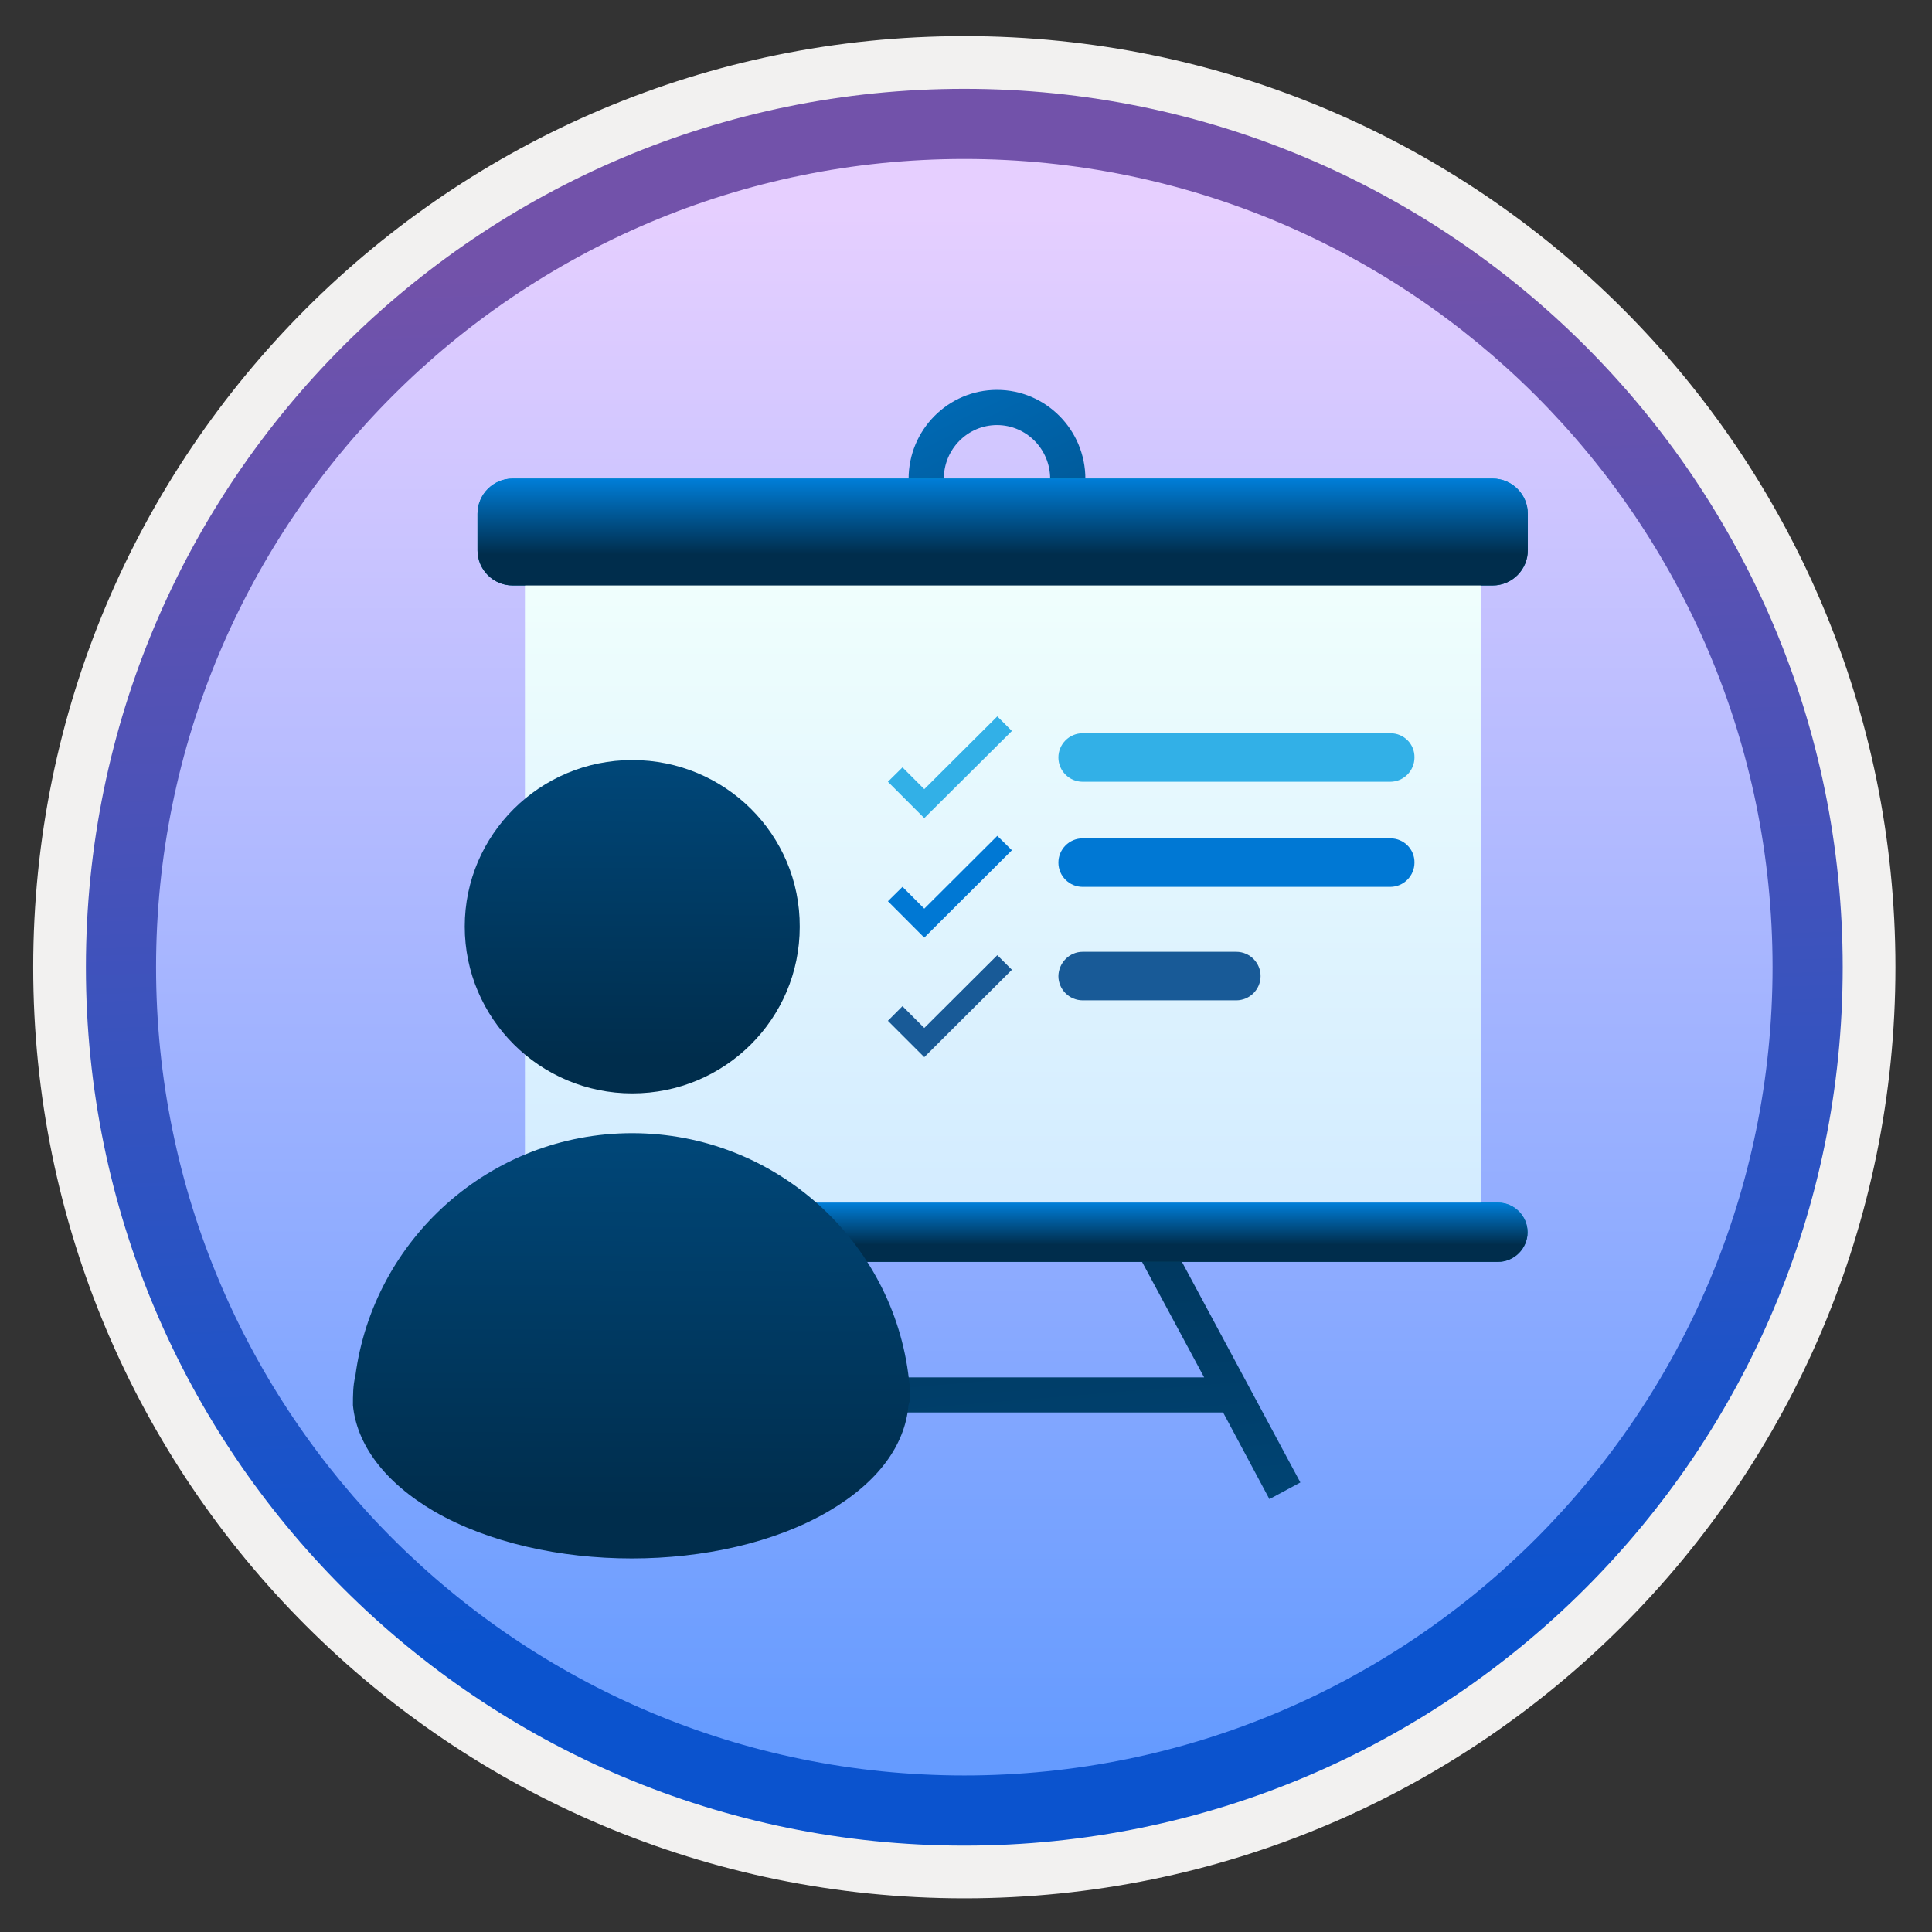 <svg width="103" height="103" viewBox="0 0 103 103" fill="none" xmlns="http://www.w3.org/2000/svg">
<rect x="0" y="0" width="103" height="103" fill="#333333" stroke="none"/>
<path d="M51.41 98.375C25.56 98.375 4.6 77.425 4.6 51.565C4.6 25.705 25.56 4.755 51.41 4.755C77.26 4.755 98.22 25.715 98.22 51.565C98.22 77.415 77.26 98.375 51.41 98.375Z" fill="url(#paint0_linear_831_62)"/>
<path fill-rule="evenodd" clip-rule="evenodd" d="M97.31 51.565C97.31 76.915 76.76 97.465 51.41 97.465C26.06 97.465 5.51 76.915 5.51 51.565C5.51 26.215 26.06 5.665 51.41 5.665C76.76 5.665 97.31 26.215 97.31 51.565ZM51.41 1.925C78.83 1.925 101.05 24.145 101.05 51.565C101.05 78.985 78.82 101.205 51.41 101.205C23.99 101.205 1.77 78.975 1.77 51.565C1.77 24.145 23.99 1.925 51.41 1.925Z" fill="#F2F1F0"/>
<path fill-rule="evenodd" clip-rule="evenodd" d="M94.5 51.565C94.5 75.365 75.21 94.655 51.41 94.655C27.61 94.655 8.32 75.365 8.32 51.565C8.32 27.765 27.61 8.475 51.41 8.475C75.21 8.475 94.5 27.765 94.5 51.565ZM51.41 4.735C77.27 4.735 98.24 25.705 98.24 51.565C98.24 77.425 77.27 98.395 51.41 98.395C25.55 98.395 4.58 77.425 4.58 51.565C4.58 25.705 25.54 4.735 51.41 4.735Z" fill="url(#paint1_linear_831_62)"/>
<path d="M53.152 30.267C50.555 30.267 48.44 28.141 48.44 25.526C48.44 22.912 50.555 20.786 53.152 20.786C55.749 20.786 57.864 22.912 57.864 25.526C57.864 28.141 55.743 30.267 53.152 30.267ZM53.152 22.662C51.589 22.662 50.317 23.946 50.317 25.526C50.317 27.107 51.589 28.39 53.152 28.39C54.715 28.39 55.987 27.107 55.987 25.526C55.987 23.946 54.715 22.662 53.152 22.662Z" fill="url(#paint2_linear_831_62)"/>
<path d="M65.207 75.303H41.695L39.22 79.91L37.57 79.022L44.42 66.275L46.058 67.176L42.694 73.433H64.196L60.832 67.176L62.482 66.287L69.326 79.033L67.676 79.922L65.207 75.303Z" fill="url(#paint3_linear_831_62)"/>
<path d="M78.935 30.593H27.996V64.835H78.935V30.593Z" fill="url(#paint4_linear_831_62)"/>
<path d="M27.328 25.514H79.58C80.608 25.514 81.451 26.357 81.451 27.385V29.343C81.451 30.371 80.608 31.213 79.58 31.213H27.328C26.299 31.213 25.457 30.371 25.457 29.343V27.385C25.457 26.357 26.299 25.514 27.328 25.514Z" fill="url(#paint5_linear_831_62)"/>
<path d="M27.037 64.114H79.859C80.73 64.114 81.439 64.828 81.439 65.694C81.439 66.565 80.725 67.274 79.859 67.274H27.037C26.166 67.286 25.457 66.571 25.457 65.7C25.457 64.822 26.166 64.114 27.037 64.114Z" fill="url(#paint6_linear_831_62)"/>
<path d="M78.935 30.593H27.996V64.835H78.935V30.593Z" fill="url(#paint7_linear_831_62)"/>
<path d="M27.328 25.514H79.58C80.608 25.514 81.451 26.357 81.451 27.385V29.343C81.451 30.371 80.608 31.213 79.58 31.213H27.328C26.299 31.213 25.457 30.371 25.457 29.343V27.385C25.457 26.357 26.299 25.514 27.328 25.514Z" fill="url(#paint8_linear_831_62)"/>
<path d="M27.037 64.114H79.859C80.73 64.114 81.439 64.828 81.439 65.694C81.439 66.565 80.725 67.274 79.859 67.274H27.037C26.166 67.286 25.457 66.571 25.457 65.7C25.457 64.822 26.166 64.114 27.037 64.114Z" fill="url(#paint9_linear_831_62)"/>
<path d="M48.457 73.536C47.638 66.186 41.335 60.412 33.701 60.412C26.131 60.412 19.897 66.076 18.944 73.361C18.816 73.849 18.816 74.425 18.816 74.918C19.014 76.981 20.46 79.003 23.162 80.583C28.954 83.918 38.424 83.918 44.152 80.583C46.86 79.003 48.254 77.004 48.434 74.918C48.591 74.489 48.527 73.983 48.457 73.536Z" fill="url(#paint10_linear_831_62)"/>
<path d="M33.707 58.291C38.645 58.291 42.636 54.318 42.636 49.414C42.66 44.493 38.651 40.52 33.707 40.52C28.786 40.52 24.777 44.493 24.777 49.397C24.777 54.3 28.786 58.291 33.707 58.291Z" fill="url(#paint11_linear_831_62)"/>
<path d="M74.127 39.091H57.719C57.001 39.091 56.426 39.678 56.426 40.384C56.426 41.103 57.013 41.678 57.719 41.678H74.115C74.834 41.678 75.409 41.091 75.409 40.384C75.421 39.666 74.846 39.091 74.127 39.091Z" fill="#32B0E7"/>
<path d="M74.127 44.695H57.719C57.001 44.695 56.426 45.282 56.426 45.988C56.426 46.707 57.013 47.282 57.719 47.282H74.115C74.834 47.282 75.409 46.695 75.409 45.988C75.421 45.282 74.846 44.695 74.127 44.695Z" fill="#0078D4"/>
<path fill-rule="evenodd" clip-rule="evenodd" d="M57.719 50.743H65.911C66.63 50.743 67.205 51.33 67.205 52.037C67.205 52.755 66.618 53.33 65.911 53.33H57.719C57.001 53.33 56.426 52.743 56.426 52.037C56.438 51.33 57.013 50.743 57.719 50.743Z" fill="#185A97"/>
<path d="M53.947 38.97L53.169 38.192L49.276 42.072L48.114 40.911L47.336 41.677L49.276 43.617L53.947 38.97Z" fill="#32B0E7"/>
<path d="M53.947 45.329L53.169 44.562L49.276 48.443L48.114 47.281L47.336 48.047L49.276 49.988L53.947 45.329Z" fill="#0078D4"/>
<path d="M53.947 51.701L53.169 50.923L49.276 54.803L48.114 53.641L47.336 54.42L49.276 56.36L53.947 51.701Z" fill="#185A97"/>
<defs>
<linearGradient id="paint0_linear_831_62" x1="51.41" y1="93.396" x2="51.41" y2="11.025" gradientUnits="userSpaceOnUse">
<stop stop-color="#659BFF"/>
<stop offset="1" stop-color="#E6CFFF"/>
</linearGradient>
<linearGradient id="paint1_linear_831_62" x1="62.928" y1="86.678" x2="60.535" y2="13.588" gradientUnits="userSpaceOnUse">
<stop stop-color="#0B53CE"/>
<stop offset="1" stop-color="#7252AA"/>
</linearGradient>
<linearGradient id="paint2_linear_831_62" x1="46.371" y1="11.54" x2="71.593" y2="63.575" gradientUnits="userSpaceOnUse">
<stop stop-color="#007ED8"/>
<stop offset="0.707" stop-color="#002D4C"/>
</linearGradient>
<linearGradient id="paint3_linear_831_62" x1="58.992" y1="146.993" x2="48.372" y2="16.637" gradientUnits="userSpaceOnUse">
<stop stop-color="#007ED8"/>
<stop offset="0.707" stop-color="#002D4C"/>
</linearGradient>
<linearGradient id="paint4_linear_831_62" x1="53.464" y1="64.835" x2="53.464" y2="30.593" gradientUnits="userSpaceOnUse">
<stop stop-color="#D2EBFF"/>
<stop offset="1" stop-color="#F0FFFD"/>
</linearGradient>
<linearGradient id="paint5_linear_831_62" x1="53.454" y1="25.529" x2="53.454" y2="31.225" gradientUnits="userSpaceOnUse">
<stop stop-color="#0099BE"/>
<stop offset="1" stop-color="#006E97"/>
</linearGradient>
<linearGradient id="paint6_linear_831_62" x1="53.45" y1="64.121" x2="53.45" y2="67.286" gradientUnits="userSpaceOnUse">
<stop stop-color="#0099BE"/>
<stop offset="1" stop-color="#006E97"/>
</linearGradient>
<linearGradient id="paint7_linear_831_62" x1="53.464" y1="64.835" x2="53.464" y2="30.593" gradientUnits="userSpaceOnUse">
<stop stop-color="#D2EBFF"/>
<stop offset="1" stop-color="#F0FFFD"/>
</linearGradient>
<linearGradient id="paint8_linear_831_62" x1="53.454" y1="25.529" x2="53.454" y2="31.225" gradientUnits="userSpaceOnUse">
<stop stop-color="#007ED8"/>
<stop offset="0.707" stop-color="#002D4C"/>
</linearGradient>
<linearGradient id="paint9_linear_831_62" x1="53.45" y1="64.121" x2="53.45" y2="67.286" gradientUnits="userSpaceOnUse">
<stop stop-color="#007ED8"/>
<stop offset="0.707" stop-color="#002D4C"/>
</linearGradient>
<linearGradient id="paint10_linear_831_62" x1="34.018" y1="17.161" x2="33.69" y2="107.035" gradientUnits="userSpaceOnUse">
<stop stop-color="#007ED8"/>
<stop offset="0.707" stop-color="#002D4C"/>
</linearGradient>
<linearGradient id="paint11_linear_831_62" x1="33.914" y1="6.617" x2="33.578" y2="77.065" gradientUnits="userSpaceOnUse">
<stop stop-color="#007ED8"/>
<stop offset="0.707" stop-color="#002D4C"/>
</linearGradient>
</defs>
</svg>
